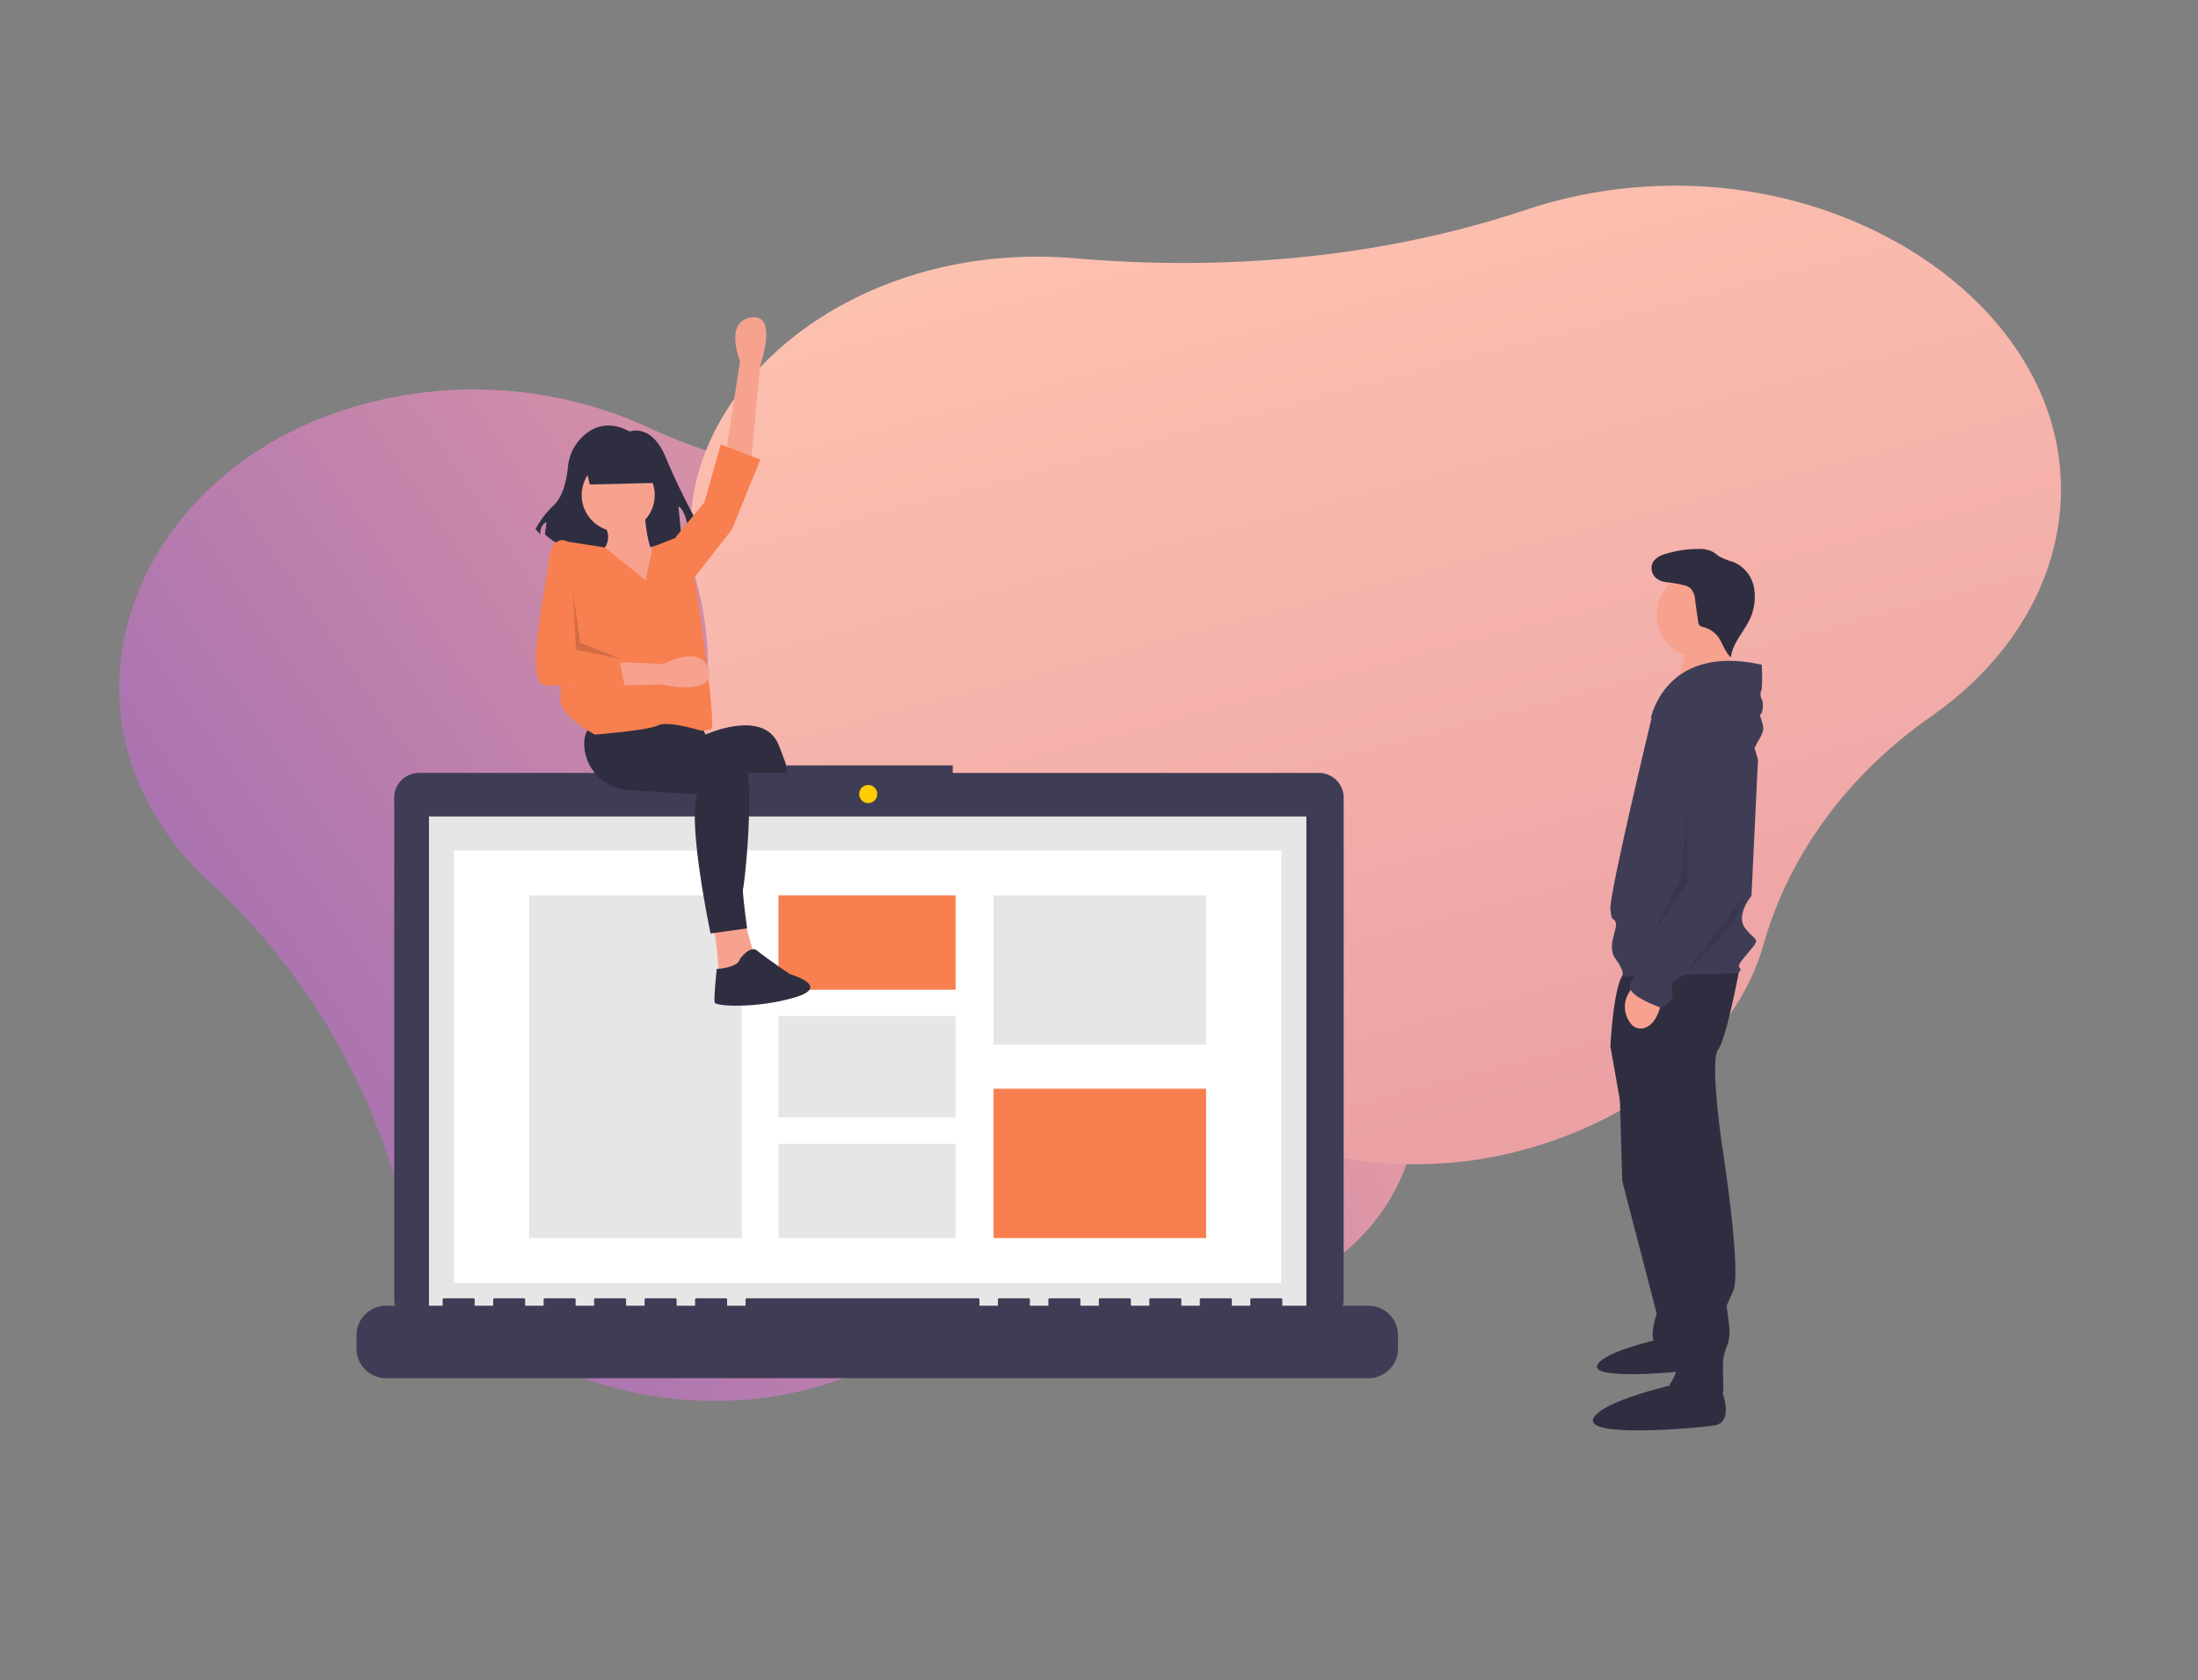 <svg xmlns="http://www.w3.org/2000/svg" xmlns:xlink="http://www.w3.org/1999/xlink" width="519.5" height="397.209" viewBox="0 0 519.5 397.209">
  <rect x="0" y="0" width="519.5" height="397.209" fill="#808080" stroke="none"/>
  <defs>
    <linearGradient id="linear-gradient" x1="0.5" x2="0.5" y2="1" gradientUnits="objectBoundingBox">
      <stop offset="0" stop-color="#efa2a3"/>
      <stop offset="1" stop-color="#a872b1"/>
    </linearGradient>
    <linearGradient id="linear-gradient-2" x1="0.5" x2="0.5" y2="1" gradientUnits="objectBoundingBox">
      <stop offset="0" stop-color="#eba0a4"/>
      <stop offset="1" stop-color="#fec2b0"/>
    </linearGradient>
  </defs>
  <g id="Group_4" data-name="Group 4" transform="translate(-443 -1715.892)">
    <path id="Blob_2" data-name="Blob 2" d="M164.368,248.294a56.012,56.012,0,0,0,12.659,2.692c35.425,3.409,72.864-26.481,82.2-65.628q.945-3.964,1.483-7.857a122.645,122.645,0,0,1,25.336-59.457A69.492,69.492,0,0,0,299.31,91.212c7.428-30.431-9.465-58.2-37.02-60.837a48.035,48.035,0,0,0-11.332.277c-16.994,2.409-32.791-2.981-43.986-14.439A53.9,53.9,0,0,0,173.736.3C147.666-2.512,113.87,14.456,97.194,44.9,85.181,66.822,67.969,85.66,47.3,98.016a99.4,99.4,0,0,0-44.826,61.06c-10.36,42.5,12.853,81.9,51.078,86.6a69.606,69.606,0,0,0,24.588-1.461A155.426,155.426,0,0,1,164.368,248.294Z" transform="translate(651.297 1723.01) rotate(56)" fill="url(#linear-gradient)"/>
    <path id="Blob_1" data-name="Blob 1" d="M212.85,230.985a104.06,104.06,0,0,0,15.9,4.373c43.824,8.4,84.708-13.851,89.76-48.862a52.625,52.625,0,0,0,.538-7.085c.159-19.225,7.158-37.438,21.305-51.528A40.892,40.892,0,0,0,352.2,104.9c4.138-27.191-21-55.5-55.085-62.024a79.021,79.021,0,0,0-13.8-1.417,93.505,93.505,0,0,1-56.07-19.922,101.863,101.863,0,0,0-43.177-19.7c-32.3-6.468-70.831,4.311-86.264,30.144C86.693,50.587,68.725,65.555,45.477,73.987,21.557,82.662,4.18,100.7.625,124.125-5.137,162.1,29.607,202.16,77.06,212.179a111.4,111.4,0,0,0,29.8,2.275C142.2,212.29,178.641,218.572,212.85,230.985Z" transform="matrix(-0.966, 0.259, -0.259, -0.966, 962.5, 1944.947)" fill="url(#linear-gradient-2)"/>
    <g id="undraw_social_friends_nsbv" transform="translate(527.256 1790.878)">
      <path id="Path_17" data-name="Path 17" d="M277.171,363.013l3.359,10.315,4.558-3.838-2.4-8.156Z" transform="translate(-172.614 -225.028)" fill="#ffb9b9"/>
      <path id="Path_18" data-name="Path 18" d="M322.014,350.661l1.2,16.072,29.026.72,12.714,29.026,6.957-2.879s-7.916-27.347-11.514-35.982-17.271-2.4-17.271-2.4l-1.2-2.4Z" transform="translate(-260.635 -256.574)" fill="#2f2e41"/>
      <path id="Path_19" data-name="Path 19" d="M441.563,481.818s.48,7.676,1.2,8.156,6.237-.48,6.237-.48,1.658.368,8.4-1.439c7.575-2.032-.96-5.037-.96-5.037s-5.517-3.6-7.916-5.277-4.078,1.919-4.078,1.919C444.922,481.1,441.563,481.818,441.563,481.818Z" transform="translate(-335.087 -335.436)" fill="#2f2e41"/>
      <path id="Path_20" data-name="Path 20" d="M950.333,571.681l.764,26.727,8.145,31.309s-1.782,5.345-.509,6.618,7.127,3.564,7.127,3.564l-4.836-66.691Z" transform="translate(-651.933 -394.218)" fill="#2f2e41"/>
      <path id="Path_21" data-name="Path 21" d="M959.4,741.768s2.9,6.39-1.162,6.971-22.851,2.13-21.689-1.162,15.3-6.39,15.3-6.39Z" transform="translate(-643.318 -499.781)" fill="#2f2e41"/>
      <path id="Path_22" data-name="Path 22" d="M975.483,508.793s-3.054,16.545-5.091,19.345S971.41,551.3,971.41,551.3s4.582,29.273,2.545,33.854-1.527,3.055-1.273,5.6.764,4.582,0,6.873a20.157,20.157,0,0,0-1.018,3.309c-.254,1.273,0,8.145,0,8.145s-10.945,3.818-12.727-1.782c0,0,2.546-3.564,1.782-6.364a33.887,33.887,0,0,1-1.273-8.654v-5.346l-11.709-43.782-2.8-15.782s.764-16.036,3.564-17.564S975.483,508.793,975.483,508.793Z" transform="translate(-648.573 -355.003)" fill="#2f2e41"/>
      <path id="Path_23" data-name="Path 23" d="M964.061,770.153s3.818,8.4-1.527,9.164-30.036,2.8-28.509-1.527,20.109-8.4,20.109-8.4Z" transform="translate(-641.734 -517.345)" fill="#2f2e41"/>
      <circle id="Ellipse_4" data-name="Ellipse 4" cx="10.182" cy="10.182" r="10.182" transform="translate(307.307 60.128)" fill="#f7a28f"/>
      <path id="Path_24" data-name="Path 24" d="M998.979,298.82l-.19,13-12.483.042s3.168-10.179,1.749-12.307S998.979,298.82,998.979,298.82Z" transform="translate(-674.336 -224.011)" fill="#f7a28f"/>
      <path id="Path_25" data-name="Path 25" d="M954.6,340.162s8.909-11.455,15.782-6.618,9.418,16.291,9.418,16.291l-1.527,32.073s-3.818,4.582-1.527,7.636,3.564,2.291,1.782,4.582-3.818,4.073-3.055,4.836-.763,1.273-.763,1.273L947.727,401s.763-1.018-1.527-4.073.509-7.127,0-8.655-1.018.254-1.273-3.309S954.6,340.162,954.6,340.162Z" transform="translate(-648.563 -245.172)" fill="#3f3d56"/>
      <path id="Path_26" data-name="Path 26" d="M962.8,522.944s-.509,6.364-4.327,7.382a3,3,0,0,1-3.289-1.405,6.251,6.251,0,0,1-.2-7.013l.943-1.509Z" transform="translate(-654.222 -362.281)" fill="#f7a28f"/>
      <path id="Path_27" data-name="Path 27" d="M996.456,317.468a44.509,44.509,0,0,1,0,5.855,2.434,2.434,0,0,0,0,2.291c.509.764.255,3.309-.254,3.564s1.018,2.545.509,4.073a11.047,11.047,0,0,1-1.273,2.546c-.255.509-.665,1.421-.665,1.421s-7.481-15.93-13.59-12.112a44.279,44.279,0,0,1-10.945,5.091S973.548,312.377,996.456,317.468Z" transform="translate(-664.329 -235.333)" fill="#3f3d56"/>
      <path id="Path_28" data-name="Path 28" d="M977.109,350.254s8.145.764,7.636,11.455.764,27.491.764,27.491-14,21.382-16.291,22.909-2.545,1.273-2.291,2.546.509,2.291-.509,3.309a8.789,8.789,0,0,1-2.036,1.527s-8.146-2.8-7.382-5.345,4.327-6.618,4.327-6.618,6.109-9.927,6.364-11.454.255-1.273,1.018-2.036,2.8-3.818,2.8-5.345v-4.836l-2.134-25.846a7.493,7.493,0,0,1,1.987-5.8A6.483,6.483,0,0,1,977.109,350.254Z" transform="translate(-656.053 -256.282)" fill="#3f3d56"/>
      <path id="Path_29" data-name="Path 29" d="M975.531,254.134a4.149,4.149,0,0,1-3.844-.88,3.14,3.14,0,0,1-.622-3.759A4.959,4.959,0,0,1,974,247.629a25.957,25.957,0,0,1,7.709-1.176,6.921,6.921,0,0,1,3.614.751c.528.319.975.757,1.5,1.086a18.667,18.667,0,0,0,3.164,1.225,8.119,8.119,0,0,1,4.627,4.9,9.8,9.8,0,0,1,.45,2.3,12.61,12.61,0,0,1-1.1,6.25c-1.42,3.1-4.124,5.7-4.505,9.087-1.455-1.222-1.882-3.271-3.009-4.8a6.224,6.224,0,0,0-3.4-2.306,1.977,1.977,0,0,1-1.029-.46,1.7,1.7,0,0,1-.322-.927l-.7-5.03a4.335,4.335,0,0,0-1.12-2.814,3.981,3.981,0,0,0-1.668-.724,26.9,26.9,0,0,0-4.354-.71" transform="translate(-664.61 -191.677)" fill="#2f2e41"/>
      <path id="Path_30" data-name="Path 30" d="M1005.78,463.234l-14.289,18.543S1004.648,470.779,1005.78,463.234Z" transform="translate(-677.565 -326.681)" opacity="0.1"/>
      <path id="Path_31" data-name="Path 31" d="M820.232,307.563l.135,17.513-8.3,12.449,6.79-13.958Z" transform="translate(-505.731 -191.541)" opacity="0.1"/>
      <path id="Path_32" data-name="Path 32" d="M401.5,383.834H314.954V382.05H275.71v1.784H188.8a5.854,5.854,0,0,0-5.854,5.854V508.2a5.854,5.854,0,0,0,5.854,5.854H401.5a5.854,5.854,0,0,0,5.854-5.854V389.688a5.854,5.854,0,0,0-5.854-5.854Z" transform="translate(-174.03 -276.122)" fill="#3f3d56"/>
      <rect id="Rectangle_14" data-name="Rectangle 14" width="208.71" height="117.734" transform="translate(16.768 118.058)" opacity="0.1"/>
      <circle id="Ellipse_5" data-name="Ellipse 5" cx="2.141" cy="2.141" r="2.141" transform="translate(118.804 110.566)" fill="#fc0"/>
      <rect id="Rectangle_15" data-name="Rectangle 15" width="207.392" height="117.69" transform="translate(17.119 117.999)" fill="#e6e6e6"/>
      <rect id="Rectangle_16" data-name="Rectangle 16" width="195.532" height="102.231" transform="translate(23.049 126.041)" fill="#fff"/>
      <rect id="Rectangle_17" data-name="Rectangle 17" width="50.242" height="81.017" transform="translate(40.816 136.648)" fill="#e6e6e6"/>
      <rect id="Rectangle_18" data-name="Rectangle 18" width="41.868" height="22.301" transform="translate(99.731 136.648)" fill="#f87f4f"/>
      <rect id="Rectangle_19" data-name="Rectangle 19" width="41.868" height="23.994" transform="translate(99.731 165.16)" fill="#e6e6e6"/>
      <rect id="Rectangle_20" data-name="Rectangle 20" width="41.868" height="22.301" transform="translate(99.731 195.364)" fill="#e6e6e6"/>
      <rect id="Rectangle_21" data-name="Rectangle 21" width="50.242" height="35.307" transform="translate(150.571 136.648)" fill="#e6e6e6"/>
      <rect id="Rectangle_22" data-name="Rectangle 22" width="50.242" height="35.307" transform="translate(150.571 182.359)" fill="#f87f4f"/>
      <path id="Path_33" data-name="Path 33" d="M398.493,717.729H378.124v-1.468a.291.291,0,0,0-.291-.291h-6.984a.291.291,0,0,0-.291.291h0v1.468h-4.365v-1.468a.291.291,0,0,0-.291-.291h-6.984a.291.291,0,0,0-.291.291h0v1.468h-4.365v-1.468a.291.291,0,0,0-.291-.291h-6.984a.291.291,0,0,0-.291.291h0v1.468h-4.365v-1.468a.291.291,0,0,0-.291-.291h-6.984a.291.291,0,0,0-.291.291h0v1.468H330.4v-1.468a.291.291,0,0,0-.291-.291h-6.983a.291.291,0,0,0-.291.291h0v1.468h-4.365v-1.468a.291.291,0,0,0-.291-.291H311.2a.291.291,0,0,0-.291.291h0v1.468h-4.365v-1.468a.291.291,0,0,0-.291-.291h-54.7a.291.291,0,0,0-.291.291h0v1.468h-4.365v-1.468a.291.291,0,0,0-.291-.291h-6.984a.291.291,0,0,0-.291.291v1.468h-4.365v-1.468a.291.291,0,0,0-.291-.291h-6.984a.291.291,0,0,0-.291.291h0v1.468H223.03v-1.468a.291.291,0,0,0-.291-.291h-6.984a.291.291,0,0,0-.291.291h0v1.468H211.1v-1.468a.291.291,0,0,0-.291-.291h-6.984a.291.291,0,0,0-.291.291h0v1.468H199.17v-1.468a.291.291,0,0,0-.291-.291H191.9a.291.291,0,0,0-.291.291h0v1.468H187.24v-1.468a.291.291,0,0,0-.291-.291h-6.984a.291.291,0,0,0-.291.291h0v1.468H166.289a6.984,6.984,0,0,0-6.984,6.984v3.158a6.984,6.984,0,0,0,6.983,6.983h232.2a6.984,6.984,0,0,0,6.984-6.983v-3.158a6.984,6.984,0,0,0-6.984-6.984Z" transform="translate(-159.305 -484.077)" fill="#3f3d56"/>
      <path id="Path_34" data-name="Path 34" d="M281.339,173.137a11.348,11.348,0,0,0-2.221,5.833c-.259,2.573-1.012,6.688-3.2,8.851a21.864,21.864,0,0,0-4.453,5.767l1.113,1.236c0-2.472,1.484-2.884,1.484-2.884l-.371,2.884c10.02,9.475,32.286.824,32.286.824l-.742-7.415c1.855.824,2.6,6.591,2.6,6.591L310.8,194a168.413,168.413,0,0,1-8.535-17.3c-3.34-8.239-8.535-6.179-8.535-6.179C287.6,167.246,283.558,170.281,281.339,173.137Z" transform="translate(-229.152 -143.504)" fill="#2f2e41"/>
      <path id="Path_35" data-name="Path 35" d="M390.055,135.123l3.6-23.508s-3.838-9.355,2.639-10.315,2.159,11.274,2.159,11.274l-2.159,22.549Z" transform="translate(-303.009 -101.246)" fill="#f7a28f"/>
      <path id="Path_36" data-name="Path 36" d="M382.425,480.636c1.2,1.919,1.439,11.754,1.439,11.754l8.4-5.277-2.4-8.636Z" transform="translate(-298.257 -336.174)" fill="#f7a28f"/>
      <path id="Path_37" data-name="Path 37" d="M320.57,347.482s-10.555,0-16.312,3.358c-1.85,1.079-2.388,3.026-2.264,5.172a11.147,11.147,0,0,0,10.5,10.376l16.23,1c-2.4,6.717,3.118,32.864,3.118,32.864l8.636-1.2s-1.2-8.876-.96-9.355,2.4-19.191.96-29.026-21.109-5.757-21.109-5.757Z" transform="translate(-248.157 -254.594)" fill="#2f2e41"/>
      <path id="Path_38" data-name="Path 38" d="M384.1,501.916s-.72,6.956-.48,7.916,10.075,1.439,18.951-1.2-1.2-5.517-1.2-5.517-6-4.078-7.676-5.517-4.078,1.919-4.078,1.919C389.133,501.676,384.1,501.916,384.1,501.916Z" transform="translate(-298.968 -347.858)" fill="#2f2e41"/>
      <circle id="Ellipse_6" data-name="Ellipse 6" cx="8.636" cy="8.636" r="8.636" transform="translate(51.951 49.173) rotate(-80.783)" fill="#f7a28f"/>
      <path id="Path_39" data-name="Path 39" d="M309.787,225.484c3.118,4.558-.72,7.2-.72,7.2l-1.679,12.474s17.991,1.679,21.11-.72-3.6-10.315-6-11.034-2.879-10.555-2.879-10.555Z" transform="translate(-251.527 -176.974)" fill="#f7a28f"/>
      <path id="Path_40" data-name="Path 40" d="M297.552,241.7l-9.465-1.481-1.079,10.195s.48,22.789,0,26.867,8.156,8.636,8.156,8.636,12.474-.96,14.873-2.159,10.075,1.2,10.075,1.2a6.485,6.485,0,0,0,2.519-.36c1.439-.48-3.718-34.663-3.718-34.663l-4.558-10.555-5.517,2.159-1.679,7.916Z" transform="translate(-238.823 -187.27)" fill="#f87f4f"/>
      <path id="Path_41" data-name="Path 41" d="M203.429,112.014l9.6-12.234,6.717-16.552-9.355-3.6L206.548,93.3l-6.717,8.156-.24,1.439Z" transform="translate(-124.299 -49.591)" fill="#f87f4f"/>
      <path id="Path_42" data-name="Path 42" d="M288.92,314.6l23.765.895s8.857-4.88,10.548,1.445-10.955,3.43-10.955,3.43l-22.648.426Z" transform="translate(-240.025 -233.554)" fill="#f7a28f"/>
      <path id="Path_43" data-name="Path 43" d="M280.226,267.572l11.035.72,1.439,7.436s-13.433-.24-18.711-.48,0-22.549.72-29.266,4.318-4.8,4.318-4.8l2.159,1.679Z" transform="translate(-229.282 -188.238)" fill="#f87f4f"/>
      <path id="Path_44" data-name="Path 44" d="M137.362,184.147l9.6,3.838L136.4,185.826l-.72-13.673Z" transform="translate(-84.499 -107.212)" opacity="0.15"/>
      <path id="Path_45" data-name="Path 45" d="M158.885,91.349l-15.844.377L141.155,83.8h17.73Z" transform="translate(-87.907 -52.191)" fill="#2f2e41"/>
    </g>
  </g>
</svg>
